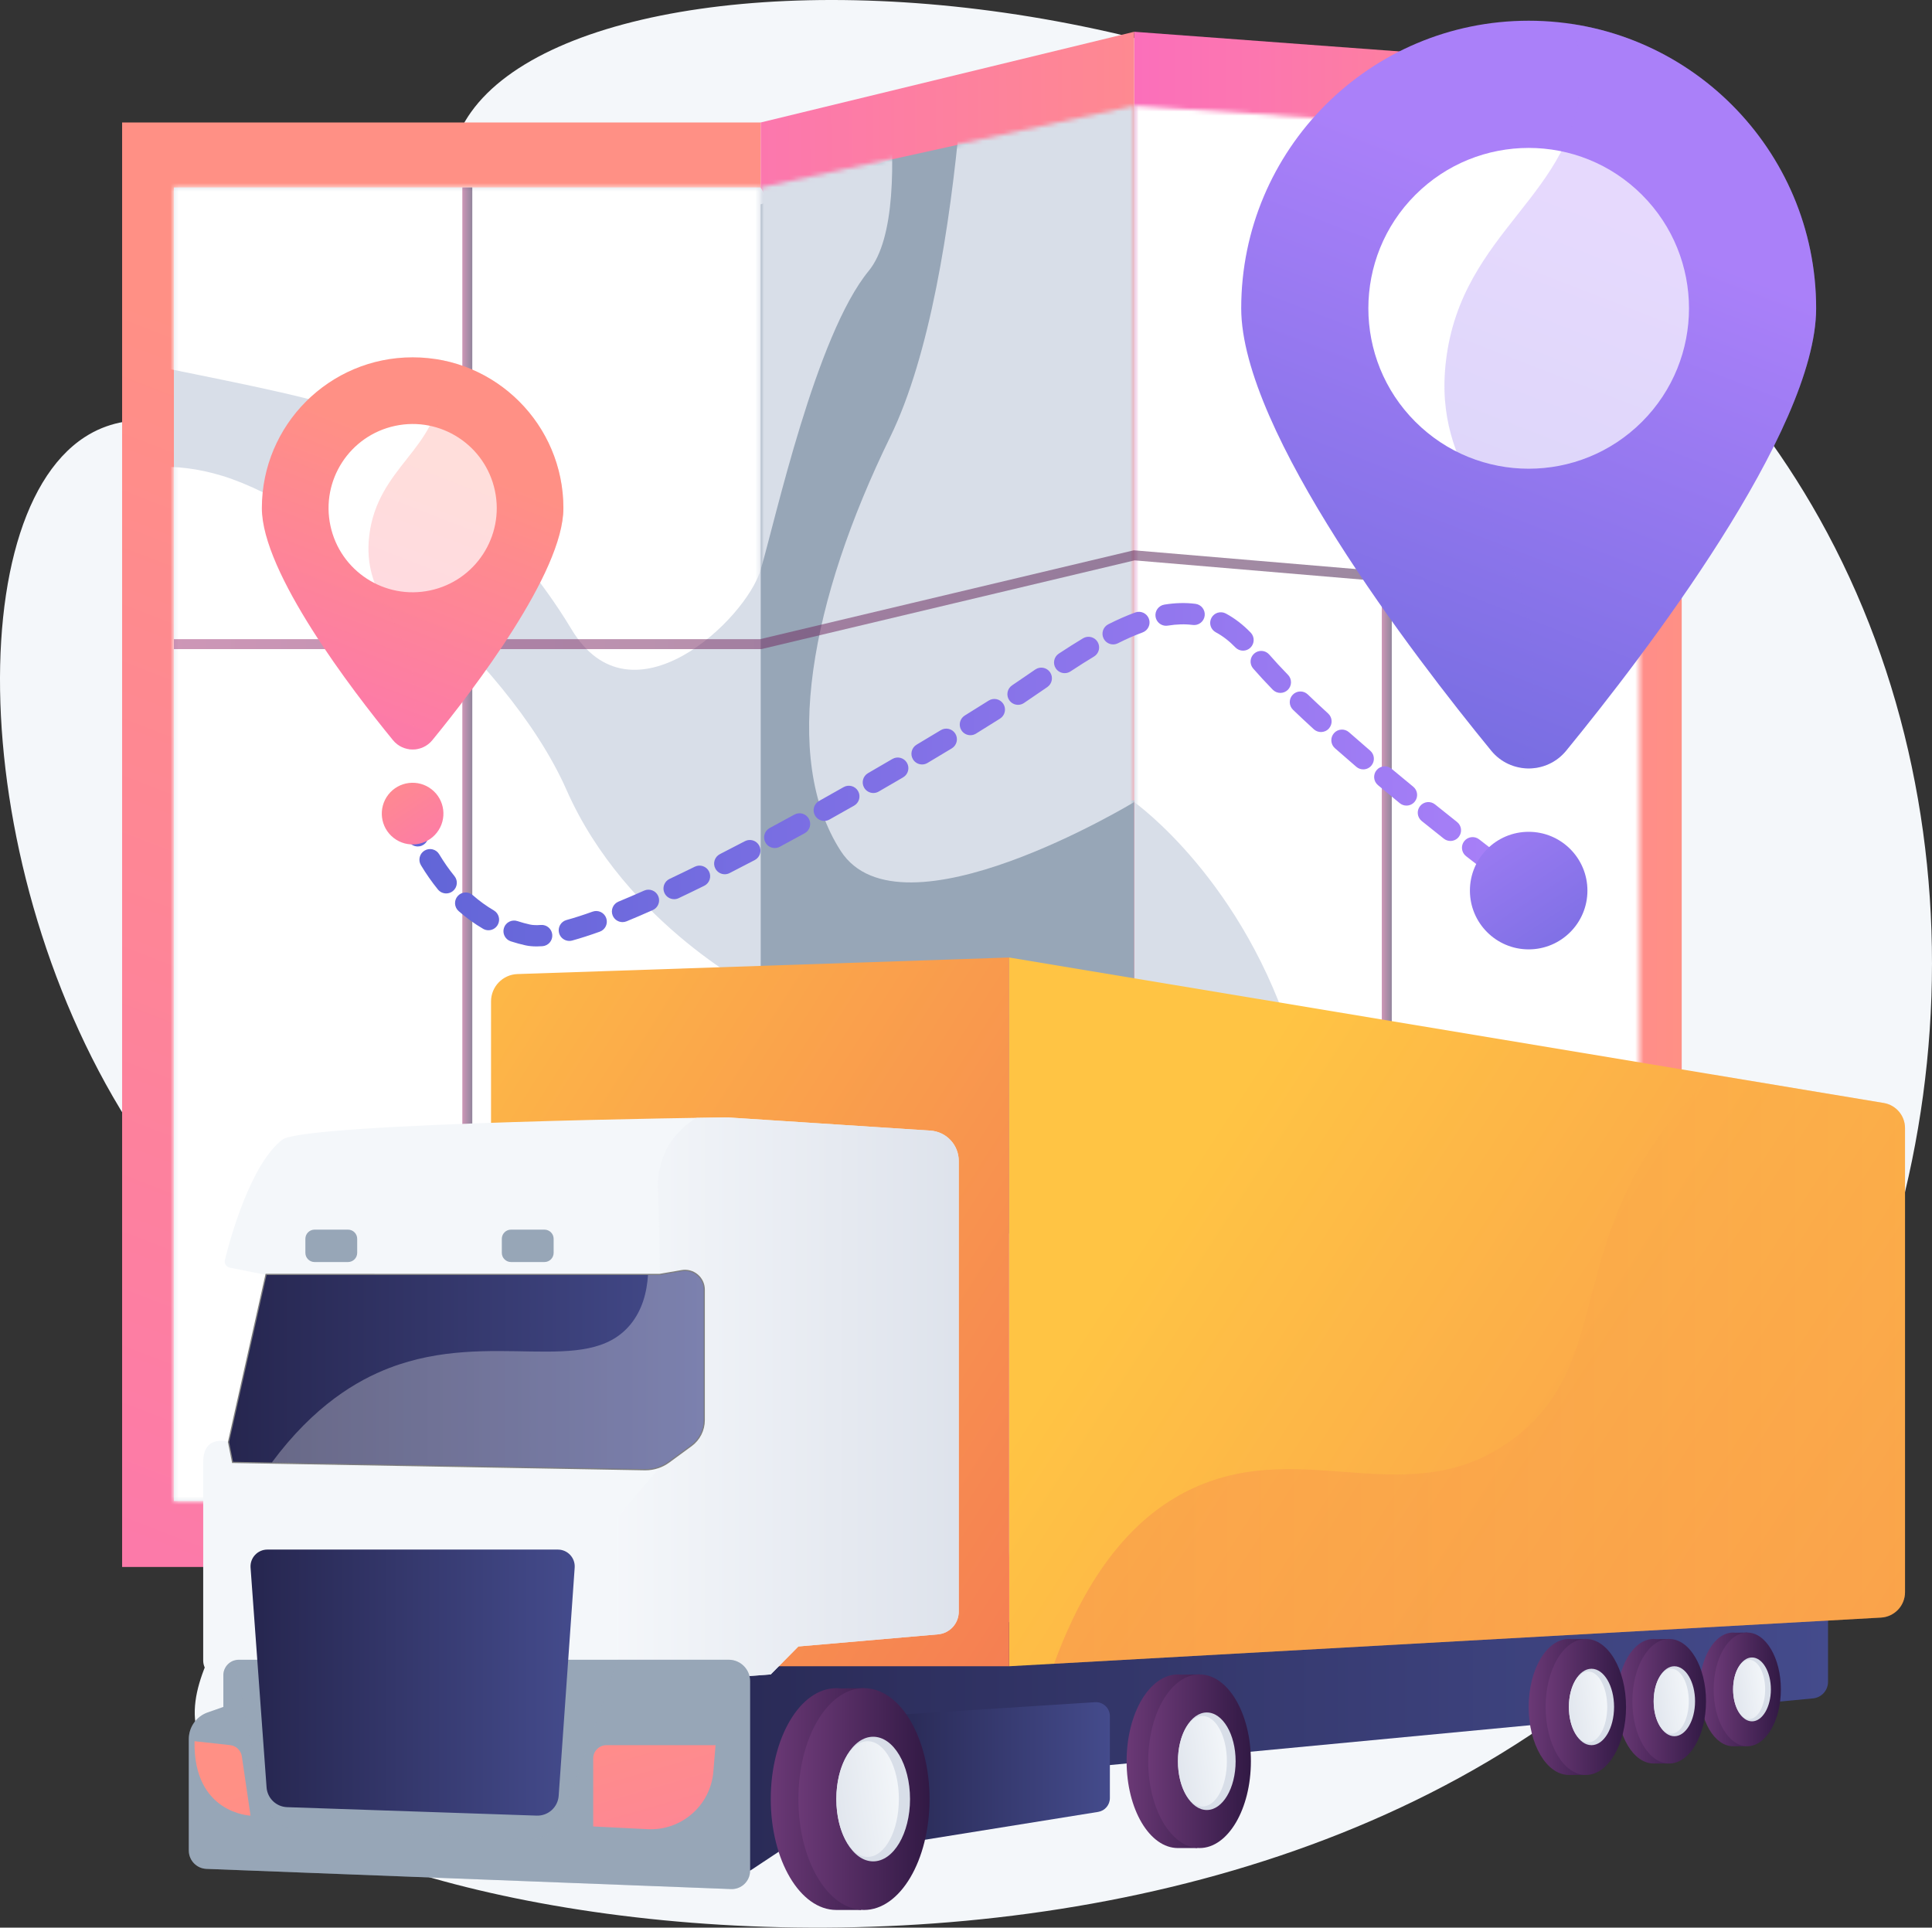 <svg width="459" height="458" viewBox="0 0 459 458" fill="none" xmlns="http://www.w3.org/2000/svg">
<rect x="0" y="0" width="459" height="458" fill="#333333" stroke="none"/>
<path d="M111.925 26.616C96.254 48.567 113.979 84.609 90.895 100.998C68.426 116.952 41.311 90.127 20.149 103.841C-11.245 124.186 -6.545 218.839 38.417 278.09C51.939 295.909 63.32 302.907 68.183 322.951C78.625 365.988 40.073 391.117 47.136 412.424C63.036 460.397 314.885 503.16 417.617 360.573C465.596 293.98 473.688 197.173 432.223 123.146C357.298 -10.619 147.088 -22.637 111.925 26.616Z" fill="#F4F7FA"/>
<path d="M269.455 393.346L399.538 383.445V17.187L269.455 7.548V393.346Z" fill="url(#paint0_linear_443_146)"/>
<path d="M386.938 150.742V306.393H389.485V346.231H269.455V150.742H386.938Z" fill="#D8DEE8"/>
<mask id="mask0_443_146" style="mask-type:luminance" maskUnits="userSpaceOnUse" x="269" y="25" width="121" height="351">
<path d="M389.485 367.435V33.215L269.455 25.143V375.749L389.485 367.435Z" fill="white"/>
</mask>
<g mask="url(#mask0_443_146)">
<path d="M230.518 -19.148C230.518 -19.148 230.392 65.108 211.508 103.786C192.625 142.464 185.52 180.12 199.73 202.169C213.939 224.217 269.455 190.573 269.455 190.573C269.455 190.573 295.649 209.063 307.491 248.631C319.332 288.198 396.303 321.168 412.882 310.014C429.461 298.861 422.355 0.257 422.355 0.257L230.518 -19.148Z" fill="white"/>
<path d="M416.435 332.72C416.435 332.72 369.794 354.481 334.497 334.373C299.201 314.265 269.455 278.127 269.455 278.127C269.455 278.127 233.559 300.135 214.276 298.906C194.993 297.677 180.728 235.774 180.728 235.774C180.728 235.774 148.81 219.903 134.6 187.7C120.391 155.498 76.772 120.427 52.892 113.081C29.013 105.734 14.999 119.449 14.999 119.449L20.921 400.137L389.487 419.448L416.436 332.72H416.435Z" fill="white"/>
</g>
<path d="M180.73 372.302H29.013L29.013 29.102H180.73L180.73 372.302Z" fill="url(#paint1_linear_443_146)"/>
<path d="M41.313 356.622V44.542H180.728L222.565 162.386L180.728 356.622H41.313Z" fill="#D8DEE8"/>
<mask id="mask1_443_146" style="mask-type:luminance" maskUnits="userSpaceOnUse" x="41" y="44" width="140" height="313">
<path d="M41.315 356.622L41.315 44.542L180.73 44.542L180.73 356.622H41.315Z" fill="white"/>
</mask>
<g mask="url(#mask1_443_146)">
<path d="M416.435 332.72C416.435 332.72 369.794 354.481 334.497 334.373C299.201 314.265 269.455 278.128 269.455 278.128C269.455 278.128 233.559 300.135 214.276 298.906C194.993 297.677 180.728 235.774 180.728 235.774C180.728 235.774 148.81 219.903 134.601 187.701C120.391 155.498 76.772 120.428 52.892 113.081C29.013 105.734 14.999 119.45 14.999 119.45L20.921 400.137L389.487 419.449L416.436 332.72H416.435Z" fill="white"/>
<path d="M206.385 -8.668C206.385 -8.668 218.959 49.064 206.385 64.367C193.81 79.669 184.227 123.467 180.728 135.335C177.231 147.204 149.995 173.182 135.784 149.529C121.574 125.877 100.258 108.623 89.601 100.663C78.944 92.702 11.445 84.527 7.893 78.543C4.341 72.56 1.973 4.67 1.973 4.67L206.385 -8.668Z" fill="white"/>
</g>
<path d="M180.728 372.3L269.455 393.346V7.548L180.728 29.1V44.542L197.338 77.525L202.411 350.098L180.728 356.622V372.3Z" fill="url(#paint2_linear_443_146)"/>
<path d="M180.728 304.34V48.549L211.971 37.849L227.467 34.424L230.141 34.109V190.168H269.455V304.34H180.728Z" fill="#97A6B7"/>
<mask id="mask2_443_146" style="mask-type:luminance" maskUnits="userSpaceOnUse" x="180" y="25" width="90" height="351">
<path d="M269.455 375.749V25.143L180.728 44.541V356.646L269.455 375.749Z" fill="white"/>
</mask>
<g mask="url(#mask2_443_146)">
<path d="M230.518 -19.148C230.518 -19.148 230.392 65.108 211.508 103.786C192.625 142.464 185.52 180.12 199.73 202.169C213.939 224.217 269.455 190.573 269.455 190.573C269.455 190.573 295.649 209.063 307.491 248.631C319.332 288.198 396.303 321.168 412.882 310.014C429.461 298.861 422.355 0.257 422.355 0.257L230.518 -19.148Z" fill="#D8DEE8"/>
<path d="M416.435 332.72C416.435 332.72 369.794 354.481 334.497 334.373C299.201 314.265 269.455 278.127 269.455 278.127C269.455 278.127 233.559 300.135 214.276 298.906C194.993 297.677 180.728 235.774 180.728 235.774C180.728 235.774 148.81 219.903 134.6 187.7C120.391 155.498 76.772 120.427 52.892 113.081C29.013 105.734 14.999 119.449 14.999 119.449L20.921 400.137L389.487 419.448L416.436 332.72H416.435Z" fill="#D8DEE8"/>
<path d="M206.384 -8.668C206.384 -8.668 218.959 49.064 206.384 64.366C193.809 79.668 184.227 123.467 180.728 135.334C177.231 147.204 149.995 173.182 135.783 149.529C121.574 125.876 100.258 108.623 89.601 100.662C78.944 92.702 11.445 84.526 7.893 78.543C4.34 72.56 1.973 4.67 1.973 4.67L206.384 -8.668Z" fill="#D8DEE8"/>
</g>
<path opacity="0.53" d="M109.837 44.541H112.205V372.301H109.837V44.541Z" fill="url(#paint3_linear_443_146)"/>
<path opacity="0.53" d="M328.285 29.179H330.653V372.3H328.285V29.179Z" fill="url(#paint4_linear_443_146)"/>
<path opacity="0.53" d="M41.313 154.228H180.867L181.002 154.196L269.544 133.14L389.385 143.269L389.584 140.906L269.366 130.747L269.181 130.792L180.589 151.859H41.313V154.228Z" fill="url(#paint5_linear_443_146)"/>
<path d="M434.297 377.851V399.603C434.297 401.627 432.766 403.322 430.754 403.526L208.165 424.63L178.203 444.468L136.832 389.404L434.297 377.849V377.851Z" fill="url(#paint6_linear_443_146)"/>
<path d="M263.682 407.747V427.216C263.682 428.848 262.497 430.239 260.887 430.498L207.449 439.087L209.003 407.702L260.148 404.431C262.062 404.308 263.682 405.828 263.682 407.747Z" fill="url(#paint7_linear_443_146)"/>
<path d="M411.748 387.887C411.929 387.887 412.108 387.902 412.287 387.921L415.112 387.887L415.096 389.131C417.834 391.273 419.734 395.956 419.734 401.393C419.734 406.831 417.681 411.883 414.769 413.897L414.756 414.9H411.749C407.339 414.9 403.764 408.853 403.764 401.393C403.764 393.933 407.339 387.887 411.749 387.887H411.748Z" fill="url(#paint8_linear_443_146)"/>
<path d="M415.111 414.9C410.701 414.9 407.125 408.853 407.125 401.393C407.125 393.934 410.701 387.887 415.111 387.887C419.521 387.887 423.096 393.934 423.096 401.393C423.096 408.853 419.521 414.9 415.111 414.9Z" fill="url(#paint9_linear_443_146)"/>
<path d="M416.234 408.981C413.756 408.981 411.748 405.584 411.748 401.393C411.748 397.203 413.756 393.805 416.234 393.805C418.711 393.805 420.72 397.203 420.72 401.393C420.72 405.584 418.711 408.981 416.234 408.981Z" fill="#D8DEE8"/>
<path d="M415.554 408.437C413.451 408.437 411.746 405.284 411.746 401.393C411.746 397.503 413.451 394.35 415.554 394.35C417.657 394.35 419.362 397.503 419.362 401.393C419.362 405.284 417.657 408.437 415.554 408.437Z" fill="url(#paint10_linear_443_146)"/>
<path d="M392.876 389.406C393.075 389.406 393.27 389.42 393.465 389.443L396.561 389.406L396.543 390.769C399.542 393.116 401.625 398.247 401.625 404.204C401.625 410.162 399.375 415.697 396.184 417.904L396.169 419.001H392.876C388.043 419.001 384.127 412.377 384.127 404.203C384.127 396.029 388.045 389.404 392.876 389.404V389.406Z" fill="url(#paint11_linear_443_146)"/>
<path d="M396.562 419.003C391.73 419.003 387.813 412.378 387.813 404.205C387.813 396.032 391.73 389.406 396.562 389.406C401.394 389.406 405.311 396.032 405.311 404.205C405.311 412.378 401.394 419.003 396.562 419.003Z" fill="url(#paint12_linear_443_146)"/>
<path d="M397.791 412.518C395.076 412.518 392.876 408.796 392.876 404.204C392.876 399.613 395.076 395.891 397.791 395.891C400.505 395.891 402.706 399.613 402.706 404.204C402.706 408.796 400.505 412.518 397.791 412.518Z" fill="#D8DEE8"/>
<path d="M392.876 404.204C392.876 408.466 394.743 411.924 397.048 411.924C399.352 411.924 401.22 408.468 401.22 404.204C401.22 399.941 399.352 396.485 397.048 396.485C394.743 396.485 392.876 399.941 392.876 404.204Z" fill="url(#paint13_linear_443_146)"/>
<path d="M372.731 389.406C372.948 389.406 373.162 389.422 373.376 389.446L376.756 389.406L376.737 390.894C380.013 393.456 382.285 399.058 382.285 405.563C382.285 412.068 379.828 418.111 376.344 420.522L376.327 421.72H372.731C367.455 421.72 363.178 414.487 363.178 405.563C363.178 396.639 367.455 389.406 372.731 389.406Z" fill="url(#paint14_linear_443_146)"/>
<path d="M376.756 421.72C371.48 421.72 367.203 414.486 367.203 405.563C367.203 396.64 371.48 389.406 376.756 389.406C382.032 389.406 386.31 396.64 386.31 405.563C386.31 414.486 382.032 421.72 376.756 421.72Z" fill="url(#paint15_linear_443_146)"/>
<path d="M378.098 414.642C375.134 414.642 372.731 410.578 372.731 405.565C372.731 400.551 375.134 396.487 378.098 396.487C381.062 396.487 383.465 400.551 383.465 405.565C383.465 410.578 381.062 414.642 378.098 414.642Z" fill="#D8DEE8"/>
<path d="M377.287 413.99C374.772 413.99 372.733 410.217 372.733 405.563C372.733 400.909 374.772 397.136 377.287 397.136C379.802 397.136 381.841 400.909 381.841 405.563C381.841 410.217 379.802 413.99 377.287 413.99Z" fill="url(#paint16_linear_443_146)"/>
<path d="M279.851 397.834C280.128 397.834 280.402 397.855 280.674 397.886L284.99 397.834L284.964 399.735C289.146 403.006 292.048 410.159 292.048 418.462C292.048 426.766 288.913 434.482 284.464 437.558L284.445 439.089H279.853C273.117 439.089 267.657 429.854 267.657 418.462C267.657 407.071 273.117 397.836 279.853 397.836L279.851 397.834Z" fill="url(#paint17_linear_443_146)"/>
<path d="M284.99 439.087C278.254 439.087 272.794 429.852 272.794 418.461C272.794 407.069 278.254 397.834 284.99 397.834C291.726 397.834 297.186 407.069 297.186 418.461C297.186 429.852 291.726 439.087 284.99 439.087Z" fill="url(#paint18_linear_443_146)"/>
<path d="M286.704 430.048C282.919 430.048 279.852 424.86 279.852 418.461C279.852 412.061 282.919 406.873 286.704 406.873C290.488 406.873 293.556 412.061 293.556 418.461C293.556 424.86 290.488 430.048 286.704 430.048Z" fill="#D8DEE8"/>
<path d="M285.666 429.219C282.455 429.219 279.852 424.402 279.852 418.461C279.852 412.519 282.455 407.702 285.666 407.702C288.878 407.702 291.481 412.519 291.481 418.461C291.481 424.402 288.878 429.219 285.666 429.219Z" fill="url(#paint19_linear_443_146)"/>
<path d="M198.695 401.094C199.048 401.094 199.398 401.121 199.746 401.16L205.26 401.094L205.227 403.521C210.57 407.7 214.276 416.836 214.276 427.444C214.276 438.052 210.27 447.909 204.586 451.84L204.561 453.796H198.695C190.09 453.796 183.115 441.998 183.115 427.446C183.115 412.893 190.09 401.094 198.695 401.094Z" fill="url(#paint20_linear_443_146)"/>
<path d="M205.258 453.798C196.653 453.798 189.678 442 189.678 427.446C189.678 412.892 196.653 401.094 205.258 401.094C213.863 401.094 220.838 412.892 220.838 427.446C220.838 442 213.863 453.798 205.258 453.798Z" fill="url(#paint21_linear_443_146)"/>
<path d="M207.448 442.251C202.613 442.251 198.694 435.623 198.694 427.446C198.694 419.269 202.613 412.641 207.448 412.641C212.282 412.641 216.202 419.269 216.202 427.446C216.202 435.623 212.282 442.251 207.448 442.251Z" fill="#D8DEE8"/>
<path d="M206.124 441.19C202.021 441.19 198.695 435.037 198.695 427.446C198.695 419.855 202.021 413.701 206.124 413.701C210.227 413.701 213.552 419.855 213.552 427.446C213.552 435.037 210.227 441.19 206.124 441.19Z" fill="url(#paint22_linear_443_146)"/>
<path d="M447.537 262.066C450.452 262.552 452.588 265.073 452.588 268.03V378.291C452.588 381.499 450.084 384.148 446.881 384.328L239.746 395.891V227.499L447.537 262.066Z" fill="url(#paint23_linear_443_146)"/>
<path d="M122.94 231.431L239.748 227.499V395.891H116.659V237.93C116.659 234.425 119.438 231.549 122.94 231.431Z" fill="url(#paint24_linear_443_146)"/>
<path style="mix-blend-mode:multiply" opacity="0.3" d="M283.512 353.563C310.112 341.305 335.079 360.014 359.417 341.932C380.729 326.095 373.858 302.625 390.874 274.881C394.769 268.528 399.987 261.86 407.117 255.343L447.537 262.066C450.452 262.552 452.588 265.073 452.588 268.03V378.291C452.588 381.499 450.084 384.148 446.881 384.328L250.431 395.294C259.445 370.617 271.696 359.007 283.511 353.561L283.512 353.563Z" fill="url(#paint25_linear_443_146)"/>
<path d="M54.431 342.615L63.064 320.893L63.32 302.933L54.598 301.188C53.752 301.017 53.219 300.182 53.428 299.343C54.747 294.046 59.572 276.553 67.081 270.774C72.373 266.702 172.733 265.482 172.733 265.482L221.036 268.624C224.829 268.872 227.78 272.021 227.78 275.825V382.919C227.78 385.73 225.632 388.073 222.834 388.314L189.676 391.192L183.114 397.833C183.114 397.833 89.135 405.362 51.632 398.519C49.69 398.165 48.275 396.484 48.275 394.508V347.403C48.275 340.56 54.43 342.614 54.43 342.614L54.431 342.615Z" fill="#F4F7FA"/>
<path style="mix-blend-mode:multiply" opacity="0.8" d="M156.321 349.115C156.321 349.115 157.347 302.59 156.321 283.432C155.824 274.139 160.475 268.718 165.399 265.591C169.988 265.517 172.735 265.484 172.735 265.484L221.037 268.626C224.831 268.873 227.781 272.023 227.781 275.826V382.921C227.781 385.732 225.634 388.075 222.835 388.316L189.678 391.194L183.115 397.834C183.115 397.834 167.642 399.075 146.748 400.09V360.405L156.321 349.115Z" fill="url(#paint26_linear_443_146)"/>
<path d="M49.346 406.865L53.062 405.563V398.025C53.062 395.993 54.708 394.346 56.739 394.346H173.12C175.928 394.346 178.203 396.623 178.203 399.432V444.468C178.203 446.945 176.145 448.927 173.672 448.832L49.055 444.035C46.712 443.945 44.859 442.018 44.859 439.671V413.195C44.859 410.345 46.658 407.806 49.348 406.863L49.346 406.865Z" fill="#97A6B7"/>
<path d="M63.527 368.171H132.534C134.858 368.171 136.693 370.141 136.531 372.46L132.729 426.667C132.538 429.391 130.227 431.473 127.5 431.381L68.215 429.371C65.626 429.284 63.519 427.256 63.331 424.67L59.529 372.47C59.361 370.146 61.198 368.169 63.527 368.169V368.171Z" fill="url(#paint27_linear_443_146)"/>
<g style="mix-blend-mode:multiply" opacity="0.3">
<path d="M49.346 406.865L53.062 405.563V398.025C53.062 396.421 54.092 395.059 55.526 394.557L62.608 427.875C63.451 431.842 66.879 434.731 70.929 434.89L125.319 437.005C129.218 437.157 132.757 434.738 134.034 431.049L146.745 394.348H173.117C175.924 394.348 178.2 396.625 178.2 399.434V444.469C178.2 446.947 176.141 448.929 173.668 448.833L49.052 444.037C46.709 443.946 44.855 442.019 44.855 439.673V413.196C44.855 410.346 46.657 407.807 49.345 406.865H49.346Z" fill="#97A6B7"/>
</g>
<path d="M140.935 433.955L153.875 434.603C161.909 435.005 168.813 428.957 169.477 420.935L169.996 414.641H144.089C142.346 414.641 140.933 416.054 140.933 417.798V433.955H140.935Z" fill="url(#paint28_linear_443_146)"/>
<path d="M57.455 417.306L59.52 431.386C59.52 431.386 45.877 430.908 46.218 413.702L54.684 414.633C56.107 414.79 57.246 415.888 57.453 417.305L57.455 417.306Z" fill="url(#paint29_linear_443_146)"/>
<path d="M153.359 349.342C155.377 349.342 157.378 348.689 159.006 347.496L164.33 343.595C166.289 342.16 167.457 339.854 167.457 337.427V306.413C167.457 305.015 166.845 303.699 165.777 302.799C164.709 301.898 163.309 301.519 161.932 301.756L156.713 302.656L63.095 302.651L63.044 302.872L54.143 342.613L55.139 347.598L55.365 347.602L153.192 349.343C153.248 349.343 153.303 349.343 153.358 349.343L153.359 349.342ZM162.736 302.246C163.709 302.246 164.657 302.588 165.415 303.226C166.355 304.02 166.895 305.181 166.895 306.411V337.425C166.895 339.674 165.813 341.81 163.999 343.14L158.674 347.041C157.098 348.195 155.156 348.812 153.202 348.776L55.602 347.041L54.718 342.617L63.545 303.212H156.759L162.026 302.308C162.262 302.268 162.5 302.246 162.736 302.246Z" fill="#808080"/>
<path d="M63.32 302.932H156.76L161.979 302.031C164.695 301.563 167.177 303.655 167.177 306.411V337.425C167.177 339.773 166.059 341.98 164.165 343.367L158.841 347.267C157.206 348.466 155.225 349.094 153.199 349.058L55.372 347.318L54.431 342.614L63.321 302.93L63.32 302.932Z" fill="url(#paint30_linear_443_146)"/>
<path d="M121.402 292.155H129.352C130.556 292.155 131.532 293.132 131.532 294.336V297.671C131.532 298.875 130.556 299.852 129.352 299.852H121.402C120.198 299.852 119.222 298.875 119.222 297.671V294.336C119.222 293.132 120.198 292.155 121.402 292.155Z" fill="#97A6B7"/>
<path d="M74.731 292.155H82.681C83.885 292.155 84.861 293.132 84.861 294.336V297.671C84.861 298.875 83.885 299.852 82.681 299.852H74.731C73.527 299.852 72.551 298.875 72.551 297.671V294.336C72.551 293.132 73.527 292.155 74.731 292.155Z" fill="#97A6B7"/>
<g style="mix-blend-mode:overlay" opacity="0.3">
<path d="M92.555 324.998C116.667 315.771 139.349 327.271 149.739 314.735C152.548 311.345 153.683 307.127 153.947 302.932H156.761L161.979 302.031C164.695 301.563 167.177 303.655 167.177 306.411V337.425C167.177 339.773 166.059 341.98 164.165 343.367L158.841 347.267C157.206 348.466 155.225 349.094 153.199 349.058L64.582 347.481C74.598 333.972 84.772 327.974 92.555 324.996V324.998Z" fill="white"/>
</g>
<path d="M363.176 214.129C363.95 214.129 364.714 213.776 365.209 213.105C366.041 211.983 365.805 210.399 364.683 209.567C364.678 209.564 363.71 208.845 362.005 207.558C360.89 206.716 359.305 206.937 358.464 208.053C357.622 209.169 357.845 210.754 358.959 211.596C360.69 212.903 361.671 213.631 361.671 213.631C362.124 213.967 362.652 214.129 363.175 214.129H363.176Z" fill="url(#paint31_linear_443_146)"/>
<path d="M127.465 224.866C127.913 224.866 128.387 224.847 128.876 224.811C130.268 224.707 131.314 223.494 131.208 222.1C131.105 220.706 129.896 219.658 128.499 219.765C127.46 219.843 126.575 219.811 125.919 219.666C124.908 219.445 123.901 219.169 122.929 218.845C121.605 218.407 120.172 219.124 119.734 220.45C119.294 221.776 120.014 223.208 121.338 223.647C122.477 224.024 123.655 224.348 124.838 224.607C125.618 224.778 126.504 224.864 127.467 224.864L127.465 224.866ZM135.258 223.559C135.479 223.559 135.704 223.53 135.928 223.469C137.9 222.928 140.111 222.218 142.498 221.359C143.812 220.886 144.494 219.437 144.021 218.123C143.549 216.808 142.1 216.127 140.788 216.6C138.523 217.414 136.439 218.083 134.592 218.59C133.246 218.959 132.453 220.35 132.822 221.697C133.129 222.821 134.147 223.559 135.259 223.559H135.258ZM116.046 221.023C116.915 221.023 117.761 220.575 118.232 219.768C118.936 218.562 118.528 217.012 117.322 216.308C115.578 215.29 113.89 214.065 112.304 212.673C111.253 211.751 109.656 211.855 108.735 212.904C107.813 213.954 107.918 215.552 108.967 216.475C110.795 218.081 112.749 219.496 114.774 220.678C115.173 220.913 115.613 221.023 116.046 221.023ZM147.899 219.088C148.219 219.088 148.545 219.027 148.859 218.899C150.82 218.092 152.918 217.192 155.091 216.224C156.366 215.655 156.939 214.159 156.371 212.883C155.801 211.607 154.306 211.034 153.032 211.602C150.904 212.551 148.854 213.432 146.939 214.219C145.648 214.75 145.031 216.227 145.56 217.519C145.962 218.497 146.905 219.088 147.9 219.088H147.899ZM160.155 213.641C160.516 213.641 160.885 213.563 161.233 213.398C163.186 212.475 165.23 211.487 167.308 210.462C168.561 209.846 169.076 208.328 168.459 207.075C167.842 205.822 166.326 205.307 165.073 205.924C163.02 206.936 161.001 207.91 159.072 208.822C157.81 209.418 157.269 210.926 157.867 212.19C158.299 213.104 159.207 213.639 160.155 213.639V213.641ZM106.007 212.276C106.568 212.276 107.133 212.09 107.601 211.708C108.683 210.825 108.847 209.232 107.965 208.148C106.667 206.555 105.447 204.808 104.338 202.959C103.62 201.76 102.067 201.373 100.87 202.091C99.672 202.81 99.284 204.363 100.002 205.561C101.234 207.616 102.595 209.561 104.044 211.342C104.544 211.955 105.272 212.274 106.005 212.274L106.007 212.276ZM355.156 208.051C355.915 208.051 356.666 207.711 357.162 207.062C358.012 205.954 357.803 204.366 356.696 203.516C355.109 202.296 353.332 200.923 351.411 199.425C350.31 198.567 348.721 198.763 347.861 199.866C347.004 200.969 347.2 202.557 348.302 203.417C350.234 204.925 352.021 206.306 353.618 207.532C354.078 207.885 354.618 208.055 355.156 208.055V208.051ZM172.188 207.716C172.575 207.716 172.966 207.627 173.335 207.439C175.281 206.447 177.292 205.405 179.315 204.343C180.552 203.694 181.029 202.165 180.38 200.928C179.731 199.691 178.205 199.213 176.967 199.863C174.96 200.915 172.965 201.948 171.037 202.933C169.793 203.568 169.299 205.091 169.933 206.335C170.38 207.211 171.267 207.716 172.188 207.716ZM184.065 201.488C184.47 201.488 184.878 201.391 185.26 201.187C187.236 200.125 189.21 199.053 191.173 197.976C192.398 197.304 192.847 195.768 192.175 194.542C191.503 193.316 189.967 192.869 188.742 193.539C186.791 194.61 184.831 195.675 182.868 196.729C181.638 197.39 181.176 198.923 181.837 200.154C182.293 201.004 183.165 201.487 184.067 201.487L184.065 201.488ZM344.586 199.808C345.332 199.808 346.072 199.479 346.57 198.847C347.436 197.751 347.251 196.161 346.157 195.295C344.476 193.964 342.728 192.569 340.936 191.127C339.849 190.251 338.258 190.424 337.382 191.512C336.507 192.6 336.68 194.194 337.768 195.068C339.57 196.519 341.328 197.921 343.019 199.26C343.484 199.628 344.037 199.806 344.587 199.806L344.586 199.808ZM195.826 195.039C196.244 195.039 196.666 194.935 197.056 194.718C199.032 193.614 200.989 192.513 202.916 191.417C204.13 190.727 204.556 189.182 203.866 187.967C203.177 186.753 201.634 186.327 200.419 187.017C198.503 188.107 196.558 189.203 194.593 190.301C193.374 190.983 192.937 192.522 193.617 193.742C194.08 194.571 194.941 195.039 195.828 195.039H195.826ZM334.149 191.402C334.88 191.402 335.605 191.086 336.105 190.476C336.991 189.394 336.832 187.801 335.753 186.917C334.055 185.524 332.336 184.102 330.614 182.663C329.543 181.766 327.949 181.908 327.054 182.98C326.157 184.052 326.3 185.647 327.371 186.542C329.106 187.995 330.838 189.426 332.548 190.83C333.019 191.216 333.586 191.404 334.149 191.404V191.402ZM207.49 188.413C207.919 188.413 208.352 188.304 208.751 188.074C210.735 186.929 212.677 185.799 214.564 184.693C215.768 183.987 216.173 182.438 215.467 181.233C214.76 180.026 213.211 179.623 212.008 180.329C210.131 181.43 208.2 182.554 206.226 183.693C205.015 184.39 204.601 185.937 205.299 187.148C205.766 187.959 206.618 188.414 207.491 188.414L207.49 188.413ZM323.877 182.8C324.589 182.8 325.298 182.501 325.798 181.916C326.706 180.856 326.583 179.259 325.523 178.349C323.793 176.866 322.1 175.395 320.493 173.977C319.446 173.052 317.848 173.153 316.924 174.202C316 175.25 316.1 176.848 317.149 177.772C318.774 179.206 320.485 180.692 322.233 182.191C322.71 182.6 323.294 182.8 323.877 182.8ZM219.065 181.63C219.505 181.63 219.95 181.515 220.354 181.273C222.368 180.075 224.297 178.917 226.122 177.811C227.317 177.089 227.7 175.533 226.979 174.338C226.255 173.141 224.7 172.759 223.507 173.483C221.691 174.582 219.772 175.734 217.77 176.926C216.571 177.64 216.176 179.193 216.889 180.392C217.362 181.188 218.202 181.63 219.065 181.63ZM230.546 174.681C230.999 174.681 231.457 174.56 231.869 174.306C233.944 173.026 235.868 171.825 237.589 170.735C238.769 169.987 239.118 168.424 238.372 167.244C237.624 166.063 236.063 165.712 234.883 166.46C233.18 167.54 231.274 168.73 229.217 169.998C228.027 170.732 227.658 172.29 228.39 173.478C228.867 174.254 229.696 174.681 230.544 174.681H230.546ZM313.836 173.928C314.521 173.928 315.204 173.651 315.702 173.106C316.644 172.074 316.573 170.474 315.544 169.532C313.831 167.966 312.2 166.439 310.697 164.995C309.69 164.026 308.089 164.06 307.122 165.068C306.155 166.075 306.188 167.676 307.194 168.645C308.727 170.117 310.389 171.671 312.131 173.266C312.616 173.71 313.226 173.928 313.836 173.928ZM241.861 167.463C242.347 167.463 242.837 167.323 243.271 167.032C244.666 166.091 246.098 165.108 247.56 164.106L248.819 163.243C249.971 162.452 250.264 160.879 249.476 159.726C248.686 158.573 247.113 158.28 245.961 159.068L244.7 159.933C243.252 160.927 241.832 161.902 240.448 162.835C239.29 163.615 238.984 165.187 239.764 166.345C240.253 167.071 241.051 167.463 241.863 167.463H241.861ZM304.187 164.632C304.823 164.632 305.459 164.394 305.95 163.915C306.95 162.94 306.973 161.338 305.998 160.338C304.336 158.629 302.838 157.008 301.543 155.52C300.627 154.466 299.03 154.356 297.976 155.274C296.922 156.191 296.812 157.789 297.73 158.843C299.086 160.401 300.648 162.091 302.375 163.866C302.87 164.376 303.529 164.632 304.187 164.632ZM252.943 159.936C253.42 159.936 253.902 159.802 254.331 159.518C256.374 158.171 258.196 157.02 259.902 155.996C261.099 155.277 261.488 153.725 260.771 152.526C260.052 151.328 258.502 150.938 257.302 151.657C255.535 152.717 253.653 153.906 251.549 155.294C250.384 156.063 250.06 157.63 250.829 158.798C251.314 159.536 252.12 159.936 252.943 159.936ZM295.319 154.594C295.95 154.594 296.581 154.359 297.071 153.886C298.078 152.918 298.107 151.317 297.139 150.309C295.322 148.421 293.333 146.893 291.229 145.767C289.997 145.11 288.466 145.575 287.808 146.807C287.151 148.039 287.615 149.571 288.847 150.23C290.484 151.105 292.049 152.313 293.498 153.818C293.995 154.333 294.657 154.594 295.319 154.594ZM264.456 153.108C264.839 153.108 265.228 153.02 265.592 152.836C267.644 151.799 269.615 150.935 271.447 150.266C272.76 149.786 273.435 148.334 272.956 147.022C272.477 145.711 271.026 145.034 269.714 145.513C267.696 146.25 265.543 147.194 263.315 148.319C262.069 148.949 261.567 150.47 262.196 151.717C262.642 152.599 263.532 153.108 264.456 153.108ZM277.031 148.679C277.167 148.679 277.303 148.668 277.44 148.645C279.544 148.302 281.535 148.248 283.373 148.486C284.759 148.668 286.026 147.688 286.204 146.302C286.383 144.916 285.406 143.648 284.021 143.47C281.695 143.168 279.212 143.23 276.625 143.653C275.247 143.878 274.312 145.178 274.537 146.556C274.739 147.796 275.812 148.679 277.029 148.679H277.031Z" fill="url(#paint32_linear_443_146)"/>
<path d="M99.245 201.116C99.582 201.116 99.925 201.048 100.253 200.904C101.533 200.345 102.119 198.855 101.561 197.575C100.8 195.827 100.447 194.704 100.444 194.692C100.028 193.36 98.612 192.613 97.282 193.028C95.95 193.441 95.204 194.854 95.615 196.187C95.633 196.242 96.042 197.565 96.927 199.595C97.342 200.548 98.271 201.114 99.246 201.114L99.245 201.116Z" fill="url(#paint33_linear_443_146)"/>
<path d="M294.885 73.254C294.885 102.453 335.769 155.736 354.272 178.354C358.876 183.982 367.483 183.982 372.087 178.354C390.59 155.736 431.474 102.453 431.474 73.254C431.474 35.516 400.898 4.923 363.18 4.923C325.461 4.923 294.885 35.516 294.885 73.254Z" fill="url(#paint34_linear_443_146)"/>
<path d="M336.246 100.203C321.372 85.32 321.372 61.19 336.246 46.307C351.121 31.425 375.238 31.425 390.112 46.307C404.987 61.19 404.987 85.32 390.112 100.203C375.238 115.086 351.121 115.086 336.246 100.203Z" fill="white"/>
<g style="mix-blend-mode:multiply" opacity="0.3">
<path d="M363.481 150.298C359.148 121.749 340.305 112.61 343.539 85.652C347.269 54.562 374.782 46.282 375.445 18.612C375.552 14.158 374.947 9.861 373.804 5.749C406.475 10.856 431.473 39.133 431.473 73.256C431.473 102.455 390.589 155.737 372.086 178.356C369.375 181.669 365.279 183.029 361.428 182.443C364.74 169.939 364.84 159.259 363.481 150.3V150.298Z" fill="url(#paint35_linear_443_146)"/>
</g>
<path d="M363.178 225.566C355.469 225.566 349.219 219.313 349.219 211.599C349.219 203.886 355.469 197.633 363.178 197.633C370.887 197.633 377.137 203.886 377.137 211.599C377.137 219.313 370.887 225.566 363.178 225.566Z" fill="url(#paint36_linear_443_146)"/>
<path d="M62.211 120.737C62.211 136.052 83.655 163.997 93.359 175.86C95.773 178.812 100.287 178.812 102.703 175.86C112.407 163.997 133.851 136.052 133.851 120.737C133.851 100.944 117.814 84.897 98.031 84.897C78.248 84.897 62.211 100.943 62.211 120.737Z" fill="url(#paint37_linear_443_146)"/>
<path d="M78.495 124.88C76.205 114.082 83.098 103.47 93.891 101.178C104.684 98.887 115.29 105.784 117.58 116.582C119.87 127.381 112.977 137.993 102.184 140.284C91.391 142.576 80.785 135.679 78.495 124.88Z" fill="white"/>
<g style="mix-blend-mode:multiply" opacity="0.3">
<path d="M98.188 161.146C95.916 146.172 86.032 141.379 87.728 127.24C89.685 110.934 104.115 106.591 104.463 92.079C104.519 89.742 104.2 87.49 103.602 85.331C120.737 88.01 133.848 102.841 133.848 120.737C133.848 136.052 112.404 163.997 102.7 175.86C101.279 177.598 99.13 178.312 97.11 178.004C98.847 171.446 98.9 165.845 98.186 161.146H98.188Z" fill="url(#paint38_linear_443_146)"/>
</g>
<path d="M93.522 199.082C90.334 196.593 89.768 191.989 92.256 188.8C94.745 185.611 99.346 185.044 102.533 187.534C105.72 190.024 106.287 194.627 103.798 197.816C101.31 201.005 96.709 201.572 93.522 199.082Z" fill="url(#paint39_linear_443_146)"/>
<defs>
<linearGradient id="paint0_linear_443_146" x1="399.538" y1="200.446" x2="269.455" y2="200.446" gradientUnits="userSpaceOnUse">
<stop stop-color="#FF9085"/>
<stop offset="1" stop-color="#FB6FBB"/>
</linearGradient>
<linearGradient id="paint1_linear_443_146" x1="139.347" y1="111.849" x2="-11.531" y2="500.263" gradientUnits="userSpaceOnUse">
<stop stop-color="#FF9085"/>
<stop offset="1" stop-color="#FB6FBB"/>
</linearGradient>
<linearGradient id="paint2_linear_443_146" x1="305.814" y1="200.226" x2="141.098" y2="201.224" gradientUnits="userSpaceOnUse">
<stop stop-color="#FF9085"/>
<stop offset="1" stop-color="#FB6FBB"/>
</linearGradient>
<linearGradient id="paint3_linear_443_146" x1="112.205" y1="208.421" x2="109.837" y2="208.421" gradientUnits="userSpaceOnUse">
<stop stop-color="#311944"/>
<stop offset="1" stop-color="#A03976"/>
</linearGradient>
<linearGradient id="paint4_linear_443_146" x1="330.653" y1="200.74" x2="328.285" y2="200.74" gradientUnits="userSpaceOnUse">
<stop stop-color="#311944"/>
<stop offset="1" stop-color="#A03976"/>
</linearGradient>
<linearGradient id="paint5_linear_443_146" x1="389.584" y1="142.488" x2="41.313" y2="142.488" gradientUnits="userSpaceOnUse">
<stop stop-color="#311944"/>
<stop offset="1" stop-color="#A03976"/>
</linearGradient>
<linearGradient id="paint6_linear_443_146" x1="434.297" y1="411.161" x2="136.832" y2="411.161" gradientUnits="userSpaceOnUse">
<stop stop-color="#444B8C"/>
<stop offset="1" stop-color="#26264F"/>
</linearGradient>
<linearGradient id="paint7_linear_443_146" x1="263.682" y1="421.756" x2="207.448" y2="421.756" gradientUnits="userSpaceOnUse">
<stop stop-color="#444B8C"/>
<stop offset="1" stop-color="#26264F"/>
</linearGradient>
<linearGradient id="paint8_linear_443_146" x1="419.733" y1="401.393" x2="403.761" y2="401.393" gradientUnits="userSpaceOnUse">
<stop stop-color="#311944"/>
<stop offset="1" stop-color="#6B3976"/>
</linearGradient>
<linearGradient id="paint9_linear_443_146" x1="423.097" y1="-8.2563e-05" x2="407.125" y2="-8.2563e-05" gradientUnits="userSpaceOnUse">
<stop stop-color="#311944"/>
<stop offset="1" stop-color="#6B3976"/>
</linearGradient>
<linearGradient id="paint10_linear_443_146" x1="407.54" y1="402.472" x2="420.011" y2="400.795" gradientUnits="userSpaceOnUse">
<stop stop-color="#D8DEE8"/>
<stop offset="1" stop-color="#F4F7FA"/>
</linearGradient>
<linearGradient id="paint11_linear_443_146" x1="401.625" y1="404.205" x2="384.127" y2="404.205" gradientUnits="userSpaceOnUse">
<stop stop-color="#311944"/>
<stop offset="1" stop-color="#6B3976"/>
</linearGradient>
<linearGradient id="paint12_linear_443_146" x1="405.311" y1="404.205" x2="387.812" y2="404.205" gradientUnits="userSpaceOnUse">
<stop stop-color="#311944"/>
<stop offset="1" stop-color="#6B3976"/>
</linearGradient>
<linearGradient id="paint13_linear_443_146" x1="388.265" y1="405.387" x2="401.931" y2="403.549" gradientUnits="userSpaceOnUse">
<stop stop-color="#D8DEE8"/>
<stop offset="1" stop-color="#F4F7FA"/>
</linearGradient>
<linearGradient id="paint14_linear_443_146" x1="382.285" y1="405.563" x2="363.178" y2="405.563" gradientUnits="userSpaceOnUse">
<stop stop-color="#311944"/>
<stop offset="1" stop-color="#6B3976"/>
</linearGradient>
<linearGradient id="paint15_linear_443_146" x1="386.31" y1="405.563" x2="367.203" y2="405.563" gradientUnits="userSpaceOnUse">
<stop stop-color="#311944"/>
<stop offset="1" stop-color="#6B3976"/>
</linearGradient>
<linearGradient id="paint16_linear_443_146" x1="367.698" y1="406.855" x2="382.618" y2="404.848" gradientUnits="userSpaceOnUse">
<stop stop-color="#D8DEE8"/>
<stop offset="1" stop-color="#F4F7FA"/>
</linearGradient>
<linearGradient id="paint17_linear_443_146" x1="292.048" y1="418.461" x2="267.657" y2="418.461" gradientUnits="userSpaceOnUse">
<stop stop-color="#311944"/>
<stop offset="1" stop-color="#6B3976"/>
</linearGradient>
<linearGradient id="paint18_linear_443_146" x1="297.185" y1="418.461" x2="272.794" y2="418.461" gradientUnits="userSpaceOnUse">
<stop stop-color="#311944"/>
<stop offset="1" stop-color="#6B3976"/>
</linearGradient>
<linearGradient id="paint19_linear_443_146" x1="273.426" y1="420.109" x2="292.472" y2="417.547" gradientUnits="userSpaceOnUse">
<stop stop-color="#D8DEE8"/>
<stop offset="1" stop-color="#F4F7FA"/>
</linearGradient>
<linearGradient id="paint20_linear_443_146" x1="214.276" y1="427.446" x2="183.115" y2="427.446" gradientUnits="userSpaceOnUse">
<stop stop-color="#311944"/>
<stop offset="1" stop-color="#6B3976"/>
</linearGradient>
<linearGradient id="paint21_linear_443_146" x1="220.838" y1="427.446" x2="189.678" y2="427.446" gradientUnits="userSpaceOnUse">
<stop stop-color="#311944"/>
<stop offset="1" stop-color="#6B3976"/>
</linearGradient>
<linearGradient id="paint22_linear_443_146" x1="190.485" y1="429.553" x2="214.818" y2="426.279" gradientUnits="userSpaceOnUse">
<stop stop-color="#D8DEE8"/>
<stop offset="1" stop-color="#F4F7FA"/>
</linearGradient>
<linearGradient id="paint23_linear_443_146" x1="276.629" y1="285.108" x2="591.328" y2="489.489" gradientUnits="userSpaceOnUse">
<stop stop-color="#FFC444"/>
<stop offset="0.31" stop-color="#FBA94A"/>
<stop offset="1" stop-color="#F36F56"/>
</linearGradient>
<linearGradient id="paint24_linear_443_146" x1="66.278" y1="240.482" x2="305.055" y2="392.238" gradientUnits="userSpaceOnUse">
<stop stop-color="#FFC444"/>
<stop offset="0.31" stop-color="#FBA94A"/>
<stop offset="1" stop-color="#F36F56"/>
</linearGradient>
<linearGradient id="paint25_linear_443_146" x1="452.588" y1="325.318" x2="250.432" y2="325.318" gradientUnits="userSpaceOnUse">
<stop stop-color="#FFC444"/>
<stop offset="1" stop-color="#F36F56"/>
</linearGradient>
<linearGradient id="paint26_linear_443_146" x1="227.781" y1="332.786" x2="146.748" y2="332.786" gradientUnits="userSpaceOnUse">
<stop stop-color="#D8DEE8"/>
<stop offset="1" stop-color="#F4F7FA"/>
</linearGradient>
<linearGradient id="paint27_linear_443_146" x1="136.541" y1="399.779" x2="59.52" y2="399.779" gradientUnits="userSpaceOnUse">
<stop stop-color="#444B8C"/>
<stop offset="1" stop-color="#26264F"/>
</linearGradient>
<linearGradient id="paint28_linear_443_146" x1="148.119" y1="398.689" x2="186.105" y2="530.955" gradientUnits="userSpaceOnUse">
<stop stop-color="#FF9085"/>
<stop offset="1" stop-color="#FB6FBB"/>
</linearGradient>
<linearGradient id="paint29_linear_443_146" x1="54.158" y1="425.675" x2="92.143" y2="557.941" gradientUnits="userSpaceOnUse">
<stop stop-color="#FF9085"/>
<stop offset="1" stop-color="#FB6FBB"/>
</linearGradient>
<linearGradient id="paint30_linear_443_146" x1="167.177" y1="325.514" x2="54.431" y2="325.514" gradientUnits="userSpaceOnUse">
<stop stop-color="#444B8C"/>
<stop offset="1" stop-color="#26264F"/>
</linearGradient>
<linearGradient id="paint31_linear_443_146" x1="365.708" y1="210.587" x2="95.492" y2="210.587" gradientUnits="userSpaceOnUse">
<stop stop-color="#AA80F9"/>
<stop offset="1" stop-color="#6165D7"/>
</linearGradient>
<linearGradient id="paint32_linear_443_146" x1="365.661" y1="184.076" x2="96.999" y2="184.076" gradientUnits="userSpaceOnUse">
<stop stop-color="#AA80F9"/>
<stop offset="1" stop-color="#6165D7"/>
</linearGradient>
<linearGradient id="paint33_linear_443_146" x1="365.746" y1="197.016" x2="95.501" y2="197.016" gradientUnits="userSpaceOnUse">
<stop stop-color="#AA80F9"/>
<stop offset="1" stop-color="#6165D7"/>
</linearGradient>
<linearGradient id="paint34_linear_443_146" x1="371.988" y1="48.447" x2="303.146" y2="225.673" gradientUnits="userSpaceOnUse">
<stop stop-color="#AA80F9"/>
<stop offset="1" stop-color="#6165D7"/>
</linearGradient>
<linearGradient id="paint35_linear_443_146" x1="396.616" y1="58.014" x2="327.773" y2="235.238" gradientUnits="userSpaceOnUse">
<stop stop-color="#AA80F9"/>
<stop offset="1" stop-color="#6165D7"/>
</linearGradient>
<linearGradient id="paint36_linear_443_146" x1="345.278" y1="184.413" x2="389.98" y2="252.229" gradientUnits="userSpaceOnUse">
<stop stop-color="#AA80F9"/>
<stop offset="1" stop-color="#6165D7"/>
</linearGradient>
<linearGradient id="paint37_linear_443_146" x1="102.652" y1="107.726" x2="66.545" y2="200.677" gradientUnits="userSpaceOnUse">
<stop stop-color="#FF9085"/>
<stop offset="1" stop-color="#FB6FBB"/>
</linearGradient>
<linearGradient id="paint38_linear_443_146" x1="115.568" y1="112.742" x2="79.46" y2="205.695" gradientUnits="userSpaceOnUse">
<stop stop-color="#FF9085"/>
<stop offset="1" stop-color="#FB6FBB"/>
</linearGradient>
<linearGradient id="paint39_linear_443_146" x1="88.634" y1="179.039" x2="112.079" y2="214.607" gradientUnits="userSpaceOnUse">
<stop stop-color="#FF9085"/>
<stop offset="1" stop-color="#FB6FBB"/>
</linearGradient>
</defs>
</svg>
